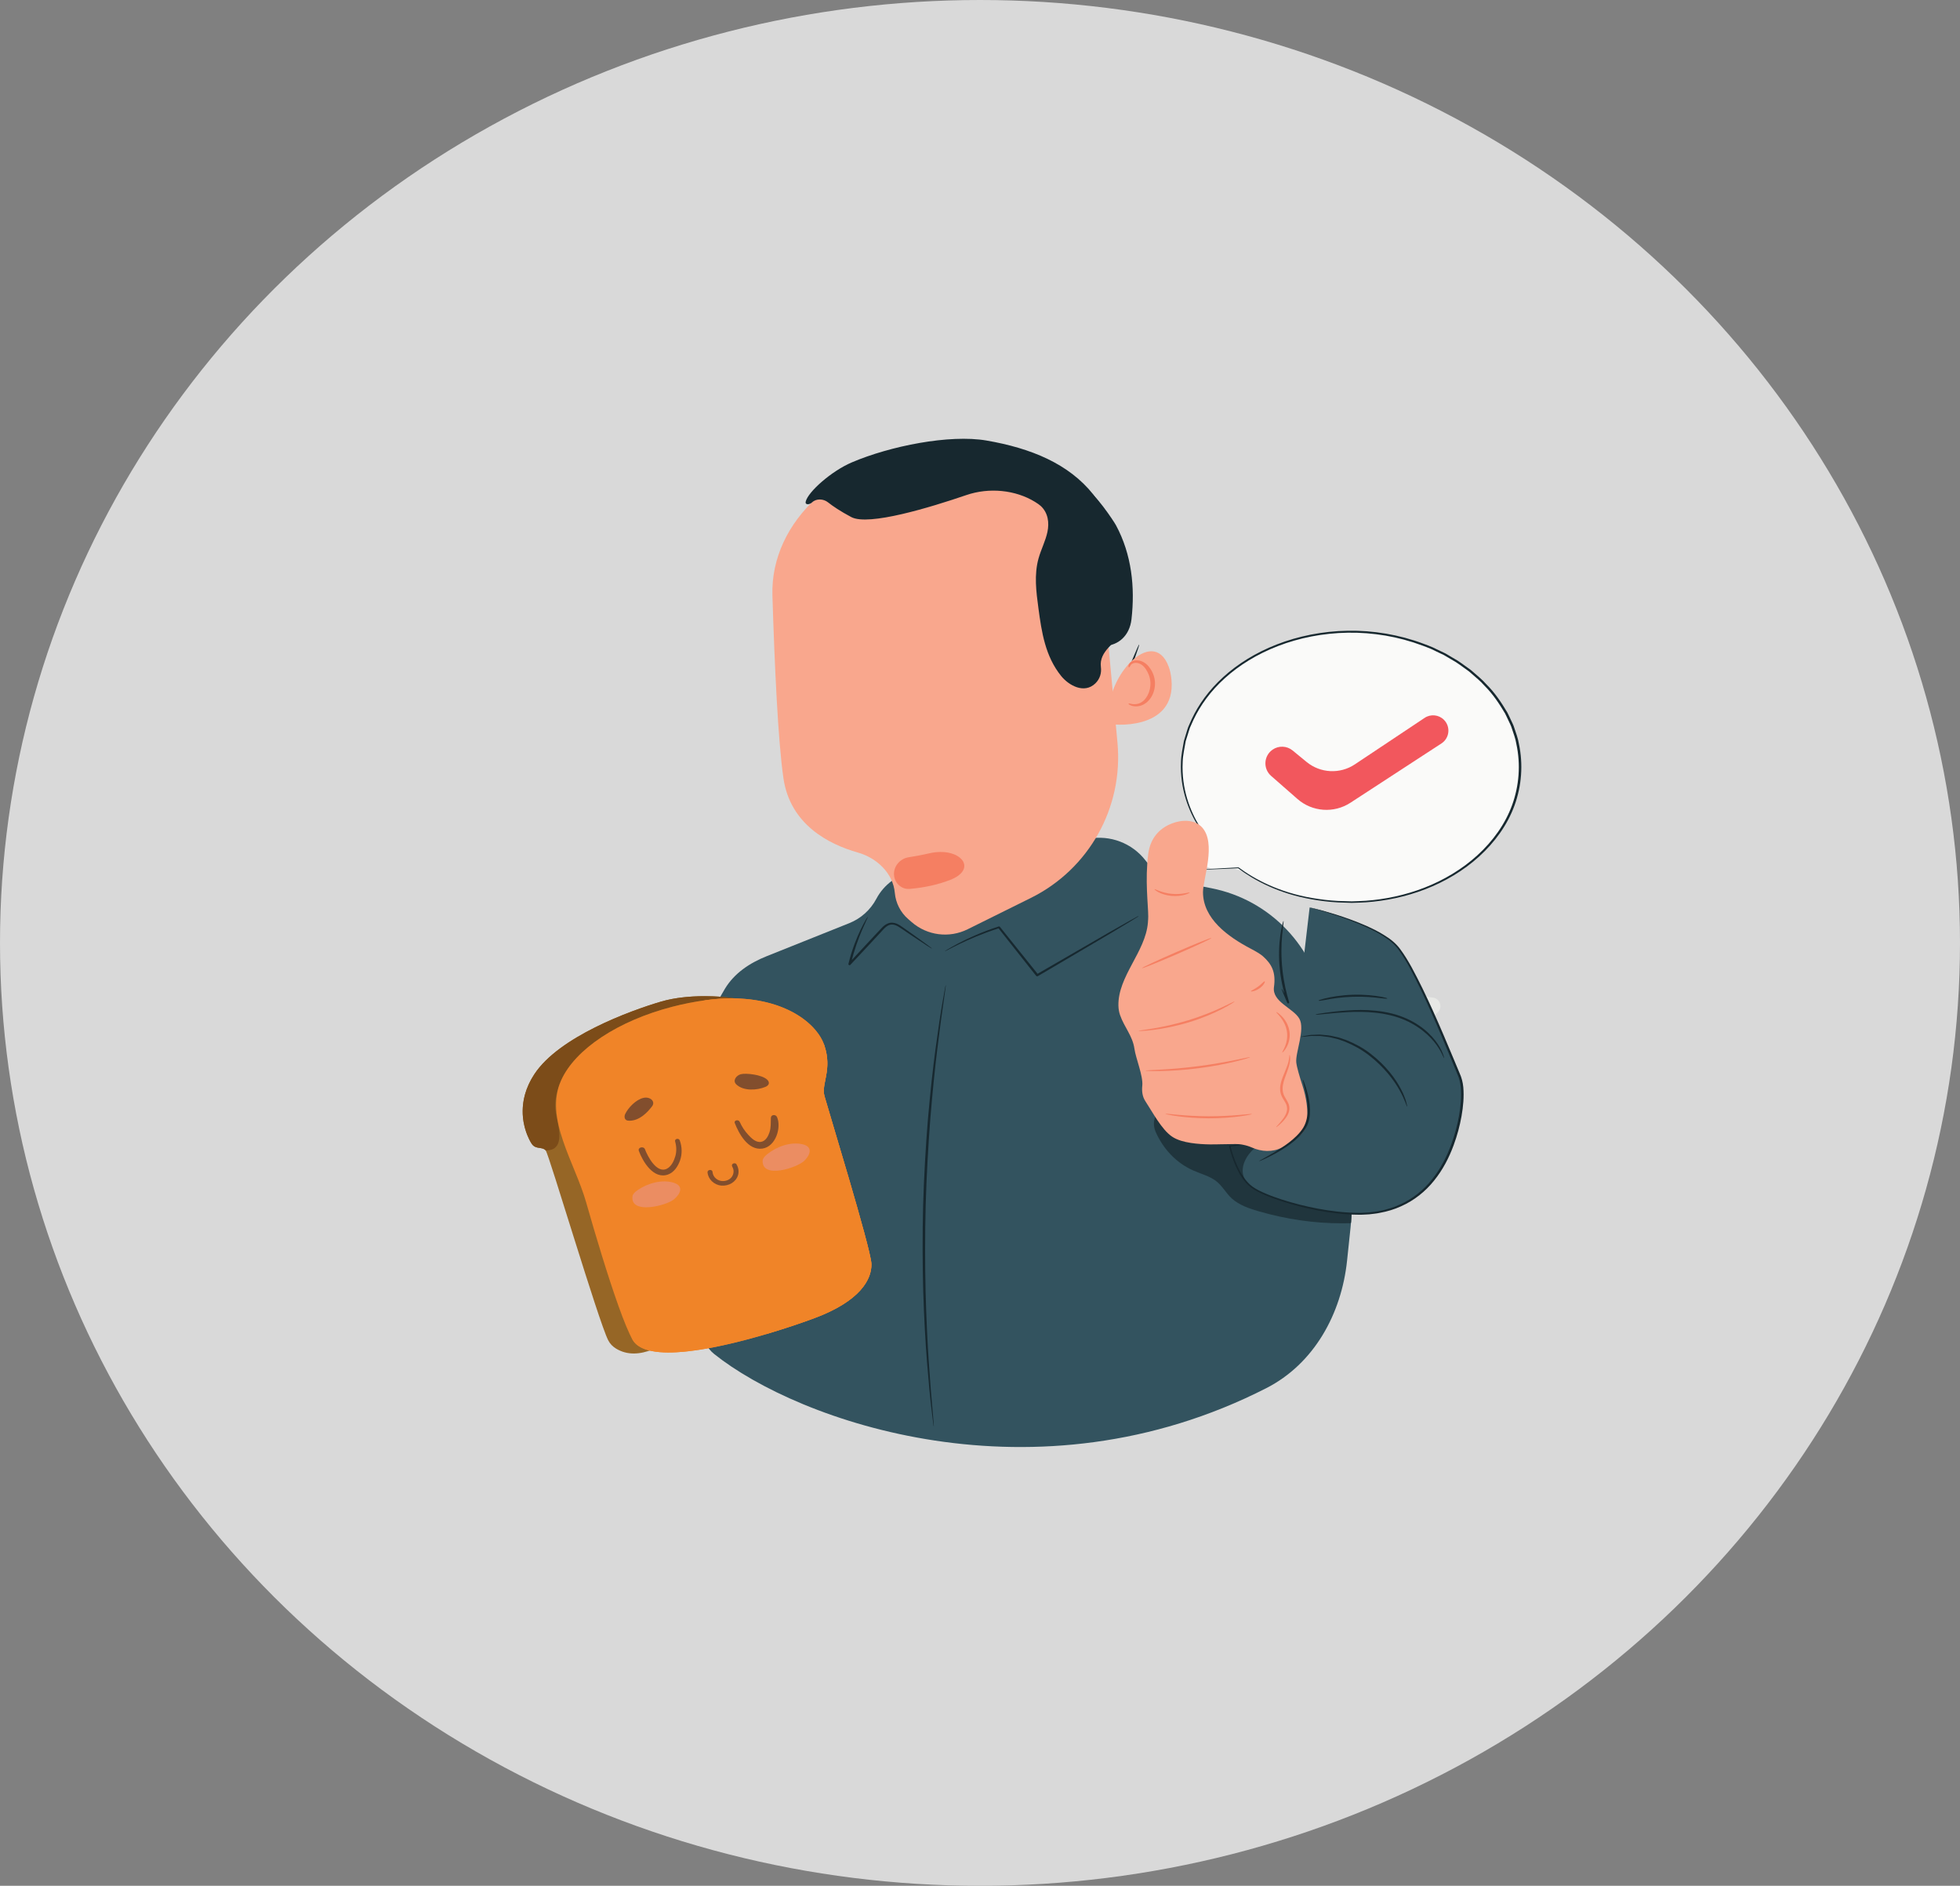 <svg width="210" height="202" viewBox="0 0 210 202" fill="none" xmlns="http://www.w3.org/2000/svg">
<rect x="0" y="0" width="210" height="202" fill="#808080" stroke="none"/>
<ellipse cx="105" cy="101" rx="105" ry="101" fill="#D9D9D9"/>
<path d="M150.198 106.237C150.688 105.442 151.844 105.442 152.335 106.237L152.382 106.314C152.554 106.592 152.843 106.777 153.168 106.815L153.509 106.854C154.333 106.95 154.627 107.998 153.972 108.508C153.691 108.727 153.56 109.087 153.635 109.435L153.643 109.475C153.811 110.261 153.026 110.912 152.285 110.6L151.765 110.381C151.446 110.247 151.086 110.247 150.767 110.381L150.248 110.6C149.507 110.911 148.722 110.261 148.891 109.475L148.899 109.435C148.974 109.087 148.843 108.727 148.562 108.508C147.907 107.998 148.201 106.95 149.025 106.854L149.365 106.815C149.689 106.777 149.979 106.592 150.15 106.314L150.198 106.237Z" fill="#E7E8E5"/>
<path d="M130.423 93.064C128.656 93.15 127.392 91.378 128.048 89.735C128.335 89.016 128.249 88.211 127.902 87.519C126.873 85.466 126.418 83.195 126.683 80.841C127.584 72.873 136.403 66.998 146.38 67.719C156.356 68.441 163.714 75.487 162.814 83.455C161.911 91.423 153.094 97.298 143.117 96.576C139.394 96.308 136.258 95.315 133.606 93.6C132.992 93.203 132.279 92.975 131.549 93.01L130.423 93.064Z" fill="#FAFAF9"/>
<path d="M126.646 93.247C126.646 93.247 126.786 93.236 127.047 93.219C127.318 93.204 127.705 93.181 128.209 93.153C129.23 93.097 130.727 93.015 132.674 92.908L132.677 92.908C132.692 92.907 132.707 92.912 132.719 92.921C134.434 94.188 137.051 95.592 140.589 96.19C141.466 96.34 142.394 96.458 143.358 96.506C143.841 96.521 144.332 96.536 144.832 96.55C145.331 96.547 145.837 96.506 146.351 96.485C148.401 96.333 150.551 95.891 152.615 95.085C154.677 94.283 156.648 93.115 158.295 91.611C159.94 90.11 161.276 88.273 162.02 86.215C162.758 84.161 162.947 81.908 162.466 79.687C162.384 79.124 162.162 78.583 161.985 78.031C161.909 77.753 161.761 77.49 161.64 77.22C161.512 76.954 161.393 76.683 161.255 76.416C160.637 75.379 159.956 74.341 159.031 73.427C158.612 72.945 158.094 72.532 157.606 72.102C157.372 71.88 157.08 71.704 156.819 71.505C156.546 71.316 156.291 71.112 156.007 70.936L155.141 70.424L154.71 70.171L154.251 69.953L153.339 69.515C153.03 69.375 152.701 69.269 152.387 69.145C149.842 68.188 147.079 67.726 144.408 67.772C141.738 67.813 139.17 68.335 136.925 69.203C134.676 70.069 132.748 71.275 131.231 72.647C129.709 74.02 128.603 75.558 127.876 77.095C127.789 77.289 127.703 77.482 127.617 77.672C127.526 77.863 127.446 78.054 127.395 78.25C127.273 78.636 127.156 79.017 127.039 79.392C126.911 80.159 126.735 80.894 126.716 81.614C126.57 84.498 127.522 86.892 128.558 88.569L128.559 88.571C128.565 88.581 128.566 88.594 128.562 88.605C127.945 90.105 127.473 91.259 127.15 92.047C126.99 92.433 126.866 92.731 126.78 92.938C126.696 93.14 126.646 93.247 126.646 93.247C126.646 93.247 126.679 93.15 126.753 92.953C126.833 92.747 126.944 92.451 127.092 92.067C127.402 91.27 127.854 90.106 128.441 88.593C128.443 88.589 128.449 88.59 128.449 88.594C128.45 88.598 128.444 88.6 128.442 88.597C127.382 86.917 126.406 84.514 126.533 81.609C126.548 80.88 126.72 80.137 126.848 79.363C126.963 78.983 127.08 78.598 127.199 78.205C127.251 78.008 127.331 77.814 127.421 77.621C127.508 77.429 127.594 77.233 127.68 77.038C128.408 75.479 129.522 73.92 131.058 72.526C132.587 71.132 134.538 69.905 136.816 69.023C139.09 68.139 141.695 67.606 144.404 67.562C147.114 67.512 149.916 67.979 152.502 68.948C152.823 69.075 153.156 69.183 153.468 69.324L154.395 69.767L154.86 69.989L155.298 70.247L156.178 70.765C156.465 70.944 156.726 71.151 157.002 71.344C157.269 71.544 157.563 71.722 157.802 71.949C158.297 72.384 158.823 72.804 159.249 73.294C160.186 74.221 160.879 75.275 161.506 76.329C161.646 76.599 161.765 76.875 161.897 77.146C162.02 77.419 162.168 77.686 162.246 77.968C162.425 78.529 162.649 79.078 162.734 79.649C163.221 81.905 163.025 84.19 162.271 86.274C161.512 88.362 160.153 90.223 158.482 91.743C156.809 93.265 154.808 94.442 152.716 95.251C150.623 96.062 148.444 96.503 146.369 96.651C145.849 96.671 145.337 96.712 144.832 96.712C144.328 96.695 143.831 96.679 143.343 96.662C142.369 96.61 141.436 96.488 140.55 96.332C136.991 95.714 134.365 94.288 132.654 93.004C132.651 93.001 132.654 92.996 132.658 92.997C132.663 92.998 132.662 93.005 132.657 93.005C130.702 93.085 129.197 93.149 128.17 93.191C127.672 93.211 127.292 93.226 127.024 93.236C126.77 93.245 126.646 93.247 126.646 93.247Z" fill="#17282F"/>
<path d="M136.188 83.108C135.314 82.343 135.393 80.962 136.347 80.3C137.002 79.847 137.878 79.882 138.494 80.388L139.992 81.617C141.471 82.831 143.57 82.936 145.163 81.875L152.638 76.896C153.287 76.464 154.151 76.549 154.703 77.099C155.442 77.835 155.315 79.065 154.441 79.634L144.69 85.986C142.921 87.138 140.601 86.973 139.012 85.582L136.188 83.108Z" fill="#F2575D"/>
<path d="M97.502 79.718C97.484 79.721 97.414 79.555 97.303 79.252C97.19 78.951 97.04 78.511 96.867 77.963C96.519 76.87 96.088 75.35 95.699 73.657C95.311 71.963 95.037 70.421 94.877 69.299C94.797 68.739 94.741 68.285 94.712 67.971C94.682 67.655 94.673 67.481 94.694 67.479C94.712 67.478 94.756 67.65 94.817 67.961C94.885 68.318 94.969 68.758 95.068 69.28C95.278 70.393 95.582 71.929 95.969 73.617C96.357 75.306 96.756 76.829 97.056 77.929C97.194 78.443 97.311 78.879 97.406 79.233C97.486 79.542 97.521 79.713 97.502 79.718Z" fill="#17282F"/>
<path d="M109.739 78.744C109.665 78.746 109.469 74.023 109.305 68.199C109.14 62.374 109.068 57.65 109.142 57.65C109.218 57.646 109.414 62.369 109.578 68.194C109.743 74.019 109.815 78.743 109.739 78.744Z" fill="#17282F"/>
<path d="M122.051 69.043C122.123 69.061 121.273 71.422 120.153 74.316C119.033 77.21 118.066 79.542 117.994 79.524C117.923 79.507 118.772 77.146 119.892 74.251C121.012 71.357 121.979 69.025 122.051 69.043Z" fill="#17282F"/>
<path d="M97.471 79.638C97.462 79.639 97.452 79.634 97.448 79.625C97.413 79.548 97.364 79.422 97.303 79.252C97.19 78.951 97.04 78.511 96.867 77.963C96.519 76.87 96.088 75.35 95.699 73.657C95.311 71.963 95.037 70.421 94.877 69.299C94.797 68.739 94.741 68.285 94.712 67.971C94.682 67.655 94.673 67.481 94.694 67.479C94.712 67.479 94.756 67.65 94.817 67.961C94.885 68.318 94.969 68.758 95.068 69.28C95.278 70.393 95.582 71.929 95.969 73.617C96.357 75.306 96.756 76.829 97.056 77.929C97.194 78.443 97.311 78.879 97.406 79.233C97.438 79.361 97.465 79.466 97.482 79.545L97.491 79.611C97.493 79.624 97.484 79.635 97.471 79.638Z" fill="#111D23"/>
<path d="M109.759 78.552C109.759 78.559 109.753 78.563 109.746 78.563C109.739 78.563 109.734 78.558 109.734 78.551L109.113 58.45C109.115 57.934 109.124 57.65 109.142 57.65C109.218 57.65 109.413 62.369 109.578 68.194C109.723 73.33 109.797 77.611 109.759 78.552Z" fill="#0F191D"/>
<path d="M82.138 102.427C80.314 103.156 78.676 104.243 77.662 105.926C76.424 107.979 74.978 110.999 74.776 113.669C74.459 117.854 75.172 140.652 75.225 142.328C75.227 142.4 75.231 142.461 75.237 142.532C75.321 143.505 75.746 144.417 76.508 145.027C85.529 152.244 110.898 161.342 135.685 148.688C140.791 146.081 143.729 140.739 144.328 135.036L144.702 131.487C144.876 129.828 144.842 128.154 144.601 126.503L141.871 107.828C140.941 101.463 136.095 96.377 129.783 95.14L126.495 94.496C125.003 94.204 123.668 93.379 122.739 92.175C121.301 90.311 118.939 89.41 116.625 89.844L97.859 93.357C96.162 93.675 94.703 94.75 93.895 96.276C93.267 97.463 92.238 98.388 90.991 98.886L82.138 102.427Z" fill="#33535F"/>
<path d="M115.453 66.509C116.074 70.17 120.816 70.013 121.232 66.323C121.617 62.918 121.261 59.398 119.567 56.259C119.31 55.783 117.178 52.607 116.537 52.684C116.078 52.74 117.46 55.728 117.246 56.056C115.221 59.2 114.853 62.895 115.435 66.399C115.441 66.436 115.447 66.472 115.453 66.509Z" fill="#17282F"/>
<path d="M118.227 63.311C118.023 54.736 111.615 47.684 100.905 48.085L99.916 48.167C89.982 49.006 82.516 55.801 82.76 63.788C82.988 71.218 83.361 79.427 83.942 83.374C84.673 88.333 88.788 90.434 91.912 91.32C93.948 91.897 95.687 93.536 95.874 95.643C95.97 96.727 96.483 97.732 97.305 98.446L97.682 98.773C99.34 100.214 101.701 100.517 103.669 99.542L110.455 96.18C116.684 93.094 120.37 86.492 119.73 79.57L118.227 63.311Z" fill="#F9A78D"/>
<path d="M95.799 93.837C95.664 92.864 96.396 91.97 97.367 91.824C97.978 91.732 98.722 91.598 99.562 91.404C102.855 90.642 104.907 93.076 101.748 94.276C100.536 94.736 99.119 95.074 97.464 95.215C96.632 95.285 95.914 94.664 95.799 93.837Z" fill="#F57F62"/>
<path d="M118.849 77.506C118.047 72.717 123.526 66.848 125.213 71.402C125.361 71.803 125.465 72.266 125.514 72.799C126.028 78.412 118.876 77.667 118.849 77.506Z" fill="#F9A78D"/>
<path d="M121.038 75.506C120.826 75.385 120.906 75.309 121.139 75.378C121.349 75.441 121.701 75.472 122.056 75.341C122.778 75.079 123.315 74.101 123.257 73.088C123.228 72.576 123.049 72.096 122.786 71.707C122.535 71.309 122.176 71.042 121.797 71.009C121.421 70.963 121.172 71.157 121.1 71.32C121.016 71.497 120.912 71.558 120.91 71.362C120.91 71.338 120.911 71.312 120.915 71.284C120.934 71.171 121.004 71.034 121.16 70.916C121.318 70.797 121.561 70.727 121.822 70.733C122.367 70.732 122.891 71.102 123.179 71.529C123.5 71.957 123.713 72.494 123.746 73.07C123.806 74.203 123.179 75.304 122.186 75.599C121.701 75.73 121.277 75.635 121.053 75.515C121.048 75.512 121.043 75.509 121.038 75.506Z" fill="#F57F62"/>
<path d="M87.013 53.809C86.734 54.078 86.232 54.106 86.325 53.729C86.582 52.677 89.074 50.464 91.265 49.529C95.362 47.779 101.733 46.505 105.695 47.187C110.466 48.009 114.51 49.673 117.137 52.964C119.765 56.254 120.969 60.182 121.146 64.084C121.199 65.274 121.146 66.521 120.433 67.567C119.551 68.859 117.733 69.739 117.953 71.447C118.034 72.072 117.861 72.715 117.361 73.2C116.165 74.359 114.51 73.412 113.704 72.42C111.983 70.299 111.601 67.681 111.262 65.167C111.021 63.382 110.783 61.557 111.276 59.802C111.543 58.849 112.025 57.936 112.226 56.972C112.43 56.007 112.306 54.93 111.504 54.194C111.373 54.074 111.161 53.924 110.896 53.761C108.795 52.469 105.976 52.196 103.54 53.029C99.675 54.351 93.058 56.37 91.208 55.387C90.016 54.754 89.22 54.209 88.704 53.8C88.221 53.418 87.457 53.383 87.013 53.809Z" fill="#17282F"/>
<path d="M78.486 113.26C78.774 110.146 72.922 105.911 71.044 108.412C68.925 111.238 66.828 123.641 66.71 124.347C66.706 124.369 66.703 124.389 66.699 124.412L65.775 130.128C65.482 131.94 65.803 133.602 66.955 135.032C70.262 139.132 76.276 137.129 76.762 131.884L78.486 113.26Z" fill="#33535F"/>
<mask id="mask0_67_2" style="mask-type:alpha" maskUnits="userSpaceOnUse" x="144" y="125" width="2" height="7">
<path d="M144.416 126.174C144.416 125.883 144.651 125.647 144.942 125.647C145.232 125.647 145.468 125.883 145.468 126.174V130.593C145.468 130.884 145.232 131.12 144.942 131.12C144.651 131.12 144.416 130.884 144.416 130.593V126.174Z" fill="black"/>
</mask>
<g mask="url(#mask0_67_2)">
<mask id="mask1_67_2" style="mask-type:alpha" maskUnits="userSpaceOnUse" x="144" y="125" width="1" height="7">
<path d="M144.751 131.024L144.757 130.952C144.755 130.976 144.753 131.001 144.751 131.024ZM144.956 125.995C144.933 126.23 144.569 126.287 144.535 126.054C144.513 125.902 144.665 125.782 144.805 125.843L144.833 125.855C144.911 125.889 144.964 125.91 144.956 125.995Z" fill="black"/>
</mask>
<g mask="url(#mask1_67_2)">
<path d="M144.483 130.783C144.483 130.916 144.591 131.024 144.724 131.024C144.857 131.024 144.964 130.916 144.964 130.783V125.944C144.964 125.811 144.857 125.703 144.724 125.703C144.591 125.703 144.483 125.811 144.483 125.944V130.783Z" fill="#A7A9A8"/>
</g>
</g>
<path d="M143.811 131.037C140.752 131.037 137.872 130.602 134.95 129.775C133.863 129.467 132.763 129.082 131.998 128.392C131.34 127.798 130.974 127.014 130.249 126.475C129.572 125.971 128.662 125.736 127.854 125.379C125.925 124.526 124.604 122.971 123.851 121.313C122.881 119.184 125.362 117.339 127.506 118.277L142.408 124.796C143.699 125.36 144.607 126.551 144.811 127.945C144.844 128.174 144.858 128.407 144.852 128.639C144.828 129.58 144.8 130.497 144.756 130.952C144.753 130.993 144.719 131.025 144.678 131.026C144.387 131.033 144.097 131.037 143.811 131.037Z" fill="#20353D"/>
<path d="M140.318 97.204C140.318 97.204 147.571 98.919 149.697 101.392C151.82 103.862 155.587 113.442 156.36 115.218C157.133 116.993 156.456 121.114 155.007 124.074C153.56 127.035 151.045 129.584 146.702 129.97C142.358 130.356 135.495 128.349 133.952 127.035C131.955 125.336 133.987 122.482 136.534 121.865C136.843 121.79 137.15 121.713 137.457 121.632" fill="#33535F"/>
<path d="M137.363 121.65C137.424 121.635 137.427 121.646 137.368 121.665C137.296 121.685 137.206 121.711 137.095 121.744C136.85 121.81 136.488 121.907 136.009 122.022C135.062 122.248 133.657 122.556 131.827 122.825C131.81 122.828 131.798 122.807 131.81 122.794C131.82 122.782 131.839 122.786 131.843 122.801C132.005 123.448 132.237 124.155 132.576 124.894C132.749 125.269 132.946 125.656 133.203 126.032C133.46 126.407 133.76 126.787 134.175 127.091C134.591 127.392 135.105 127.639 135.641 127.864C136.178 128.096 136.753 128.296 137.35 128.492C138.542 128.877 139.833 129.207 141.202 129.467C142.571 129.72 144.027 129.908 145.532 129.913C145.908 129.926 146.284 129.885 146.664 129.87C147.038 129.821 147.423 129.793 147.795 129.709C148.547 129.572 149.288 129.347 149.974 129.031C151.362 128.415 152.54 127.46 153.432 126.333C154.337 125.21 154.998 123.934 155.486 122.602C155.864 121.58 156.144 120.544 156.324 119.514C156.507 118.487 156.598 117.461 156.512 116.463C156.464 115.959 156.347 115.489 156.135 115.022C155.94 114.55 155.747 114.083 155.554 113.621C155.169 112.699 154.791 111.796 154.423 110.913C153.677 109.154 152.939 107.49 152.201 105.947C151.448 104.413 150.747 102.97 149.869 101.766C149.44 101.159 148.852 100.684 148.231 100.299C147.62 99.903 146.987 99.589 146.385 99.311C145.176 98.76 144.076 98.371 143.172 98.066C142.265 97.767 141.547 97.557 141.06 97.418C140.828 97.353 140.643 97.302 140.505 97.262C140.38 97.228 140.316 97.208 140.318 97.205C140.32 97.201 140.386 97.213 140.513 97.241C140.653 97.275 140.84 97.32 141.079 97.377C141.572 97.501 142.296 97.698 143.211 97.987C144.125 98.28 145.236 98.66 146.461 99.204C147.071 99.479 147.715 99.791 148.34 100.191C148.971 100.574 149.59 101.067 150.034 101.684C150.938 102.907 151.648 104.344 152.412 105.882C153.163 107.426 153.909 109.09 154.661 110.849C155.033 111.73 155.414 112.633 155.802 113.555C155.996 114.016 156.191 114.483 156.386 114.953C156.602 115.42 156.734 115.938 156.781 116.446C156.869 117.467 156.779 118.506 156.594 119.546C156.413 120.586 156.131 121.629 155.749 122.665C155.255 124.011 154.583 125.306 153.66 126.45C152.749 127.598 151.539 128.583 150.104 129.217C149.394 129.541 148.63 129.771 147.855 129.911C147.472 129.997 147.078 130.025 146.691 130.074C146.303 130.089 145.914 130.13 145.532 130.115C143.996 130.107 142.528 129.913 141.147 129.653C139.767 129.387 138.468 129.048 137.265 128.653C136.667 128.454 136.085 128.25 135.545 128.012C135 127.779 134.48 127.529 134.04 127.206C133.602 126.881 133.3 126.486 133.041 126.101C132.782 125.715 132.584 125.322 132.414 124.94C132.074 124.178 131.848 123.452 131.692 122.785C131.685 122.755 131.706 122.725 131.736 122.721L131.752 122.719C133.604 122.466 135.027 122.173 135.989 121.963C136.457 121.856 136.821 121.774 137.082 121.714C137.195 121.688 137.288 121.667 137.362 121.65C137.362 121.65 137.363 121.65 137.363 121.65Z" fill="#17282F"/>
<path d="M150.763 118.531C150.71 118.541 150.546 117.817 149.935 116.748C149.341 115.681 148.272 114.27 146.664 113.032C145.862 112.409 144.972 111.936 144.119 111.584C143.901 111.505 143.687 111.429 143.478 111.355C143.272 111.278 143.052 111.245 142.851 111.191C142.446 111.072 142.047 111.044 141.687 110.998C141.599 110.988 141.51 110.977 141.424 110.967C141.338 110.967 141.253 110.967 141.173 110.967C141.011 110.967 140.857 110.967 140.709 110.967C140.417 110.952 140.172 110.995 139.969 111.018C139.564 111.066 139.335 111.085 139.329 111.071C139.325 111.056 139.545 111.008 139.95 110.934C140.154 110.898 140.402 110.842 140.7 110.845C140.85 110.839 141.009 110.834 141.175 110.827C141.26 110.826 141.346 110.822 141.436 110.819C141.525 110.827 141.615 110.836 141.708 110.845C142.078 110.882 142.491 110.903 142.91 111.016C143.12 111.067 143.35 111.099 143.564 111.174C143.782 111.248 144.002 111.324 144.23 111.401C145.114 111.755 146.033 112.236 146.851 112.873C148.496 114.139 149.557 115.589 150.114 116.686C150.258 116.96 150.381 117.21 150.459 117.439C150.546 117.664 150.628 117.857 150.661 118.023C150.745 118.348 150.782 118.527 150.763 118.531Z" fill="#17282F"/>
<path d="M154.723 113.327C154.661 113.345 154.466 112.58 153.629 111.559C152.809 110.556 151.242 109.295 149.006 108.761C146.779 108.22 144.619 108.387 143.108 108.502C142.39 108.572 141.786 108.629 141.305 108.675C140.865 108.718 140.852 108.661 141.288 108.591C141.71 108.524 142.322 108.433 143.085 108.348C144.596 108.193 146.788 107.994 149.088 108.552C150.227 108.83 151.228 109.297 152.011 109.829C152.805 110.359 153.38 110.951 153.792 111.477C154.201 112.005 154.435 112.475 154.565 112.804C154.698 113.134 154.735 113.324 154.723 113.327Z" fill="#17282F"/>
<path d="M148.03 106.776C148.86 106.932 148.836 107.04 147.998 106.929C147.222 106.827 146.146 106.726 144.942 106.769C143.733 106.802 142.668 106.971 141.904 107.122C141.084 107.284 141.052 107.177 141.862 106.97C142.623 106.776 143.71 106.59 144.932 106.551C146.151 106.513 147.255 106.63 148.03 106.776Z" fill="#17282F"/>
<path d="M137.516 98.652C137.559 98.658 137.456 99.244 137.37 100.196C137.286 101.144 137.247 102.463 137.409 103.91C137.553 105.249 137.85 106.455 138.12 107.351C138.137 107.408 138.103 107.467 138.046 107.482C137.996 107.495 137.945 107.47 137.924 107.423C137.727 106.974 137.571 106.608 137.465 106.347C137.354 106.072 137.302 105.918 137.321 105.911C137.339 105.906 137.426 106.051 137.569 106.316C137.701 106.563 137.881 106.914 138.097 107.346C138.123 107.398 138.094 107.461 138.039 107.475C137.993 107.487 137.946 107.462 137.93 107.418C137.613 106.52 137.281 105.295 137.136 103.93C136.971 102.468 137.043 101.134 137.177 100.181C137.245 99.704 137.321 99.321 137.386 99.056C137.452 98.793 137.497 98.65 137.516 98.652Z" fill="#17282F"/>
<path d="M128.784 88.616C128.002 87.769 126.648 87.784 125.572 88.199C124.505 88.61 123.281 89.509 123.025 91.471C122.663 94.248 123.025 96.946 123.025 98.162C123.025 98.333 123.012 98.566 122.989 98.839C122.729 101.964 119.768 104.581 119.83 107.716C119.838 108.101 119.904 108.438 120.007 108.734C120.467 110.047 121.352 110.96 121.546 112.338C121.693 113.382 122.498 115.261 122.387 116.309C122.329 116.859 122.387 117.457 122.723 117.964C123.47 119.093 124.455 120.992 125.578 121.749C125.824 121.915 126.139 122.066 126.538 122.191C127.847 122.6 129.676 122.594 130.263 122.58C130.39 122.577 130.516 122.573 130.643 122.571L132.294 122.546C132.931 122.536 133.562 122.665 134.145 122.922C135.168 123.374 136.336 123.438 137.332 122.928C138.546 122.307 140.02 121.317 140.084 120.149C140.154 118.829 139.951 117.512 139.543 116.255C139.242 115.328 138.94 114.305 138.887 113.804C138.778 112.761 139.866 110.242 139.214 109.112C138.562 107.983 136.281 107.319 136.496 105.738C136.714 104.158 136.281 103.29 135.302 102.42C135.053 102.2 134.589 101.923 134.035 101.633C131.522 100.318 128.892 98.393 128.892 95.555C128.892 94.131 130.352 90.313 128.784 88.616Z" fill="#F9A78D"/>
<path d="M129.798 100.472C129.817 100.5 129.418 100.704 128.756 101.013C128.094 101.324 127.171 101.738 126.143 102.185C125.115 102.631 124.178 103.024 123.491 103.3C122.807 103.575 122.373 103.731 122.354 103.705C122.338 103.678 122.737 103.473 123.399 103.164C124.061 102.854 124.982 102.438 126.01 101.993C127.038 101.547 127.975 101.154 128.662 100.878C129.346 100.603 129.78 100.447 129.798 100.472Z" fill="#F57F62"/>
<path d="M132.27 107.276C132.282 107.289 132.165 107.373 131.943 107.511C131.721 107.654 131.386 107.843 130.962 108.064C130.113 108.504 128.878 109.044 127.433 109.488C125.987 109.928 124.616 110.186 123.617 110.311C123.118 110.375 122.71 110.413 122.429 110.425C122.145 110.44 121.989 110.441 121.987 110.426C121.983 110.39 122.599 110.323 123.582 110.16C124.565 109.997 125.907 109.718 127.336 109.282C128.763 108.845 129.994 108.333 130.862 107.93C131.729 107.528 132.245 107.248 132.27 107.276Z" fill="#F57F62"/>
<path d="M135.502 105.114C135.571 105.132 135.43 105.518 134.983 105.84C134.539 106.166 134.046 106.242 134.03 106.186C134.003 106.127 134.406 105.97 134.798 105.679C135.197 105.393 135.432 105.086 135.502 105.114Z" fill="#F57F62"/>
<path d="M133.951 113.236C133.964 113.263 133.37 113.455 132.377 113.698C131.386 113.94 129.994 114.22 128.432 114.422C126.867 114.623 125.434 114.706 124.398 114.724C123.362 114.744 122.723 114.71 122.723 114.682C122.723 114.649 123.36 114.627 124.39 114.57C125.418 114.512 126.834 114.404 128.386 114.205C129.938 114.004 131.326 113.751 132.325 113.549C133.324 113.347 133.939 113.205 133.951 113.236Z" fill="#F57F62"/>
<path d="M137.391 112.737C137.354 112.719 137.518 112.488 137.68 112.092C137.843 111.697 137.978 111.122 137.886 110.497C137.791 109.869 137.489 109.336 137.216 108.984C136.942 108.629 136.714 108.437 136.745 108.412C136.766 108.392 137.047 108.549 137.376 108.897C137.703 109.241 138.057 109.8 138.157 110.471C138.258 111.14 138.079 111.75 137.861 112.146C137.643 112.548 137.417 112.751 137.391 112.737Z" fill="#F57F62"/>
<path d="M134.147 119.33C134.155 119.356 133.647 119.471 132.808 119.583C131.972 119.695 130.8 119.792 129.5 119.789C128.201 119.785 127.031 119.683 126.195 119.568C125.356 119.452 124.85 119.336 124.858 119.309C124.867 119.276 125.383 119.338 126.221 119.414C127.058 119.489 128.218 119.567 129.503 119.57C130.785 119.572 131.945 119.501 132.784 119.429C133.62 119.358 134.138 119.297 134.147 119.33Z" fill="#F57F62"/>
<path d="M127.465 95.606C127.479 95.629 127.294 95.741 126.943 95.841C126.593 95.944 126.071 96.014 125.502 95.962C124.93 95.906 124.443 95.74 124.133 95.575C123.82 95.411 123.674 95.266 123.695 95.246C123.742 95.192 124.46 95.649 125.533 95.743C126.604 95.855 127.434 95.544 127.465 95.606Z" fill="#F57F62"/>
<path d="M138.172 112.991C138.188 112.99 138.219 113.103 138.234 113.315C138.242 113.527 138.207 113.835 138.102 114.203C138.001 114.571 137.827 114.997 137.662 115.468C137.504 115.934 137.35 116.464 137.465 117C137.555 117.533 138.053 117.965 138.133 118.506C138.221 119.037 137.958 119.488 137.718 119.808C137.469 120.132 137.216 120.363 137.039 120.515C136.86 120.67 136.751 120.746 136.737 120.736C136.694 120.711 137.099 120.367 137.551 119.731C137.761 119.414 137.975 118.993 137.882 118.534C137.818 118.077 137.315 117.646 137.195 117.038C137.068 116.441 137.247 115.884 137.42 115.412C137.603 114.936 137.792 114.52 137.915 114.165C138.178 113.457 138.127 112.993 138.172 112.991Z" fill="#F57F62"/>
<path d="M139.588 115.635C139.605 115.632 139.671 115.772 139.765 116.03C139.86 116.29 139.985 116.666 140.104 117.14C140.22 117.613 140.337 118.185 140.355 118.83C140.372 119.468 140.292 120.203 139.88 120.892C139.455 121.569 138.846 122.102 138.262 122.54C137.67 122.974 137.089 123.317 136.591 123.589C136.092 123.86 135.672 124.062 135.378 124.194C135.084 124.325 134.916 124.389 134.907 124.378C134.883 124.347 135.514 124.031 136.478 123.464C136.957 123.178 137.518 122.826 138.09 122.393C138.651 121.957 139.235 121.436 139.634 120.797C140.018 120.154 140.104 119.455 140.102 118.832C140.098 118.205 140.004 117.64 139.913 117.168C139.72 116.222 139.543 115.643 139.588 115.635Z" fill="#17282F"/>
<path d="M99.877 101.624C99.865 101.636 99.649 101.506 99.268 101.259C98.851 100.985 98.314 100.629 97.673 100.204C97.334 99.977 96.97 99.73 96.581 99.467C96.386 99.335 96.187 99.201 95.96 99.11C95.734 99.021 95.481 98.998 95.255 99.09C94.801 99.281 94.497 99.748 94.11 100.135C93.734 100.539 93.348 100.957 92.951 101.384C92.314 102.065 91.703 102.719 91.138 103.323L91.11 103.352C91.025 103.442 90.876 103.361 90.905 103.241C91.275 101.718 91.791 100.447 92.215 99.569C92.427 99.13 92.614 98.786 92.749 98.553C92.887 98.321 92.969 98.199 92.984 98.204C92.998 98.209 92.941 98.341 92.83 98.581C92.719 98.821 92.558 99.169 92.367 99.613C91.997 100.48 91.531 101.71 91.184 103.178C91.171 103.232 91.114 103.264 91.062 103.245C90.999 103.223 90.979 103.143 91.024 103.094C91.559 102.518 92.134 101.898 92.731 101.253C93.13 100.825 93.518 100.409 93.894 100.006C94.084 99.804 94.269 99.607 94.452 99.413C94.639 99.22 94.848 99.023 95.146 98.909C95.445 98.786 95.811 98.827 96.067 98.938C96.331 99.046 96.536 99.194 96.729 99.329C97.11 99.599 97.469 99.853 97.8 100.087C98.419 100.534 98.935 100.906 99.338 101.195C99.696 101.46 99.889 101.613 99.877 101.624Z" fill="#17282F"/>
<path d="M121.871 98.171C122.02 98.093 122.036 98.119 121.894 98.211C121.727 98.314 121.522 98.443 121.271 98.599C120.693 98.948 119.91 99.419 118.954 99.995C116.948 101.174 114.23 102.775 111.21 104.553L111.201 104.558C111.139 104.595 111.059 104.58 111.015 104.523C110.953 104.448 110.887 104.365 110.821 104.283C109.414 102.505 108.095 100.84 106.978 99.429C106.964 99.412 106.98 99.388 107.001 99.393C107.023 99.399 107.024 99.43 107.002 99.437C105.18 100.021 103.746 100.658 102.765 101.133C102.267 101.374 101.885 101.573 101.622 101.71C101.361 101.845 101.219 101.915 101.211 101.907C101.204 101.901 101.332 101.815 101.581 101.662C101.832 101.513 102.204 101.297 102.693 101.042C103.671 100.529 105.125 99.853 106.992 99.24L107 99.237C107.048 99.221 107.101 99.237 107.133 99.276C108.27 100.694 109.615 102.371 111.054 104.165C111.099 104.221 111.144 104.278 111.187 104.332C111.208 104.358 111.186 104.396 111.153 104.391C111.119 104.386 111.11 104.34 111.14 104.323C114.141 102.588 116.842 101.026 118.841 99.87C119.818 99.317 120.619 98.865 121.209 98.531C121.472 98.388 121.686 98.272 121.861 98.176C121.864 98.175 121.868 98.173 121.871 98.171Z" fill="#17282F"/>
<path d="M74.868 114.805C74.876 114.805 74.887 114.907 74.895 115.101C74.903 115.318 74.913 115.602 74.926 115.954C74.942 116.719 74.967 117.783 74.998 119.087C75.061 121.732 75.193 125.386 75.364 129.421C75.536 133.456 75.637 137.113 75.651 139.76C75.656 141.084 75.653 142.154 75.637 142.894C75.627 143.248 75.621 143.531 75.615 143.746C75.606 143.942 75.596 144.044 75.588 144.044C75.578 144.044 75.569 143.942 75.559 143.746C75.551 143.531 75.543 143.248 75.53 142.894C75.512 142.13 75.487 141.066 75.456 139.762C75.394 137.116 75.261 133.464 75.09 129.428C74.92 125.392 74.817 121.736 74.805 119.088C74.798 117.765 74.802 116.694 74.819 115.954C74.827 115.602 74.835 115.32 74.841 115.103C74.85 114.907 74.858 114.805 74.868 114.805Z" fill="#17282F"/>
<path d="M100.049 152.827C100.045 152.827 100.037 152.786 100.023 152.706C100.01 152.614 99.994 152.495 99.973 152.349C99.932 152.018 99.877 151.558 99.805 150.973C99.659 149.777 99.49 148.043 99.322 145.9C99.149 143.756 99.009 141.201 98.919 138.361C98.841 135.521 98.822 132.397 98.906 129.12C99.001 125.842 99.19 122.722 99.42 119.888C99.665 117.053 99.945 114.504 100.232 112.368C100.518 110.232 100.779 108.508 100.991 107.317C101.094 106.735 101.176 106.276 101.234 105.947C101.262 105.803 101.285 105.684 101.303 105.592C101.322 105.512 101.341 105.513 101.332 105.595C101.32 105.689 101.305 105.806 101.289 105.954C101.242 106.284 101.178 106.743 101.096 107.329C100.919 108.521 100.685 110.247 100.426 112.383C100.162 114.521 99.903 117.068 99.673 119.901C99.455 122.732 99.274 125.85 99.18 129.125C99.096 132.399 99.108 135.518 99.172 138.356C99.248 141.193 99.367 143.748 99.515 145.89C99.659 148.034 99.796 149.767 99.91 150.966C99.961 151.551 100 152.014 100.027 152.346C100.037 152.492 100.045 152.61 100.051 152.704C100.056 152.786 100.056 152.827 100.049 152.827Z" fill="#17282F"/>
<path d="M83.713 120.886C85.253 128.356 82.209 135.992 76.078 140.53L73.751 142.252C71.444 143.96 68.441 145.953 65.996 144.449C65.648 144.235 65.355 143.945 65.159 143.555C64.088 141.417 58.827 123.665 58.466 123.229C58.204 122.913 57.743 123.023 57.353 122.85C57.02 122.703 56.848 122.343 56.688 122.016C56.162 120.944 55.206 118.185 57.252 115.065C59.884 111.054 67.489 108.269 70.829 107.286C74.171 106.304 78.745 106.763 80.099 107.241C80.253 107.295 80.451 107.673 80.678 108.301C81.478 110.502 82.658 115.768 83.713 120.886Z" fill="#966626"/>
<path d="M58.495 123.228C58.477 123.228 58.46 123.22 58.447 123.206C58.096 122.822 57.418 123.127 57.008 122.571C56.97 122.519 56.937 122.465 56.904 122.411C56.706 122.087 56 120.806 56.001 119.037C56.002 117.878 56.305 116.51 57.253 115.065C59.885 111.053 67.49 108.268 70.83 107.286C72.279 106.86 73.959 106.705 75.508 106.705C76.755 106.705 77.918 106.805 78.806 106.945C78.664 106.942 78.521 106.94 78.377 106.94C77.509 106.94 76.587 107.002 75.613 107.135C74.387 107.303 73.193 107.539 72.045 107.837C66.243 109.336 61.625 112.368 60.116 115.738C59.432 117.263 59.399 118.548 59.623 119.556C60.024 121.361 60.345 123.228 58.495 123.228Z" fill="#7C4C19"/>
<path d="M87.202 141.215C85.936 141.683 84.188 142.281 82.251 142.857C76.563 144.55 69.252 146.055 67.786 143.522C67.37 142.803 66.838 141.494 66.255 139.864C65.135 136.729 63.828 132.405 62.804 128.799C61.589 124.52 58.295 119.797 60.115 115.738C61.625 112.368 66.243 109.336 72.044 107.837C73.192 107.539 74.386 107.303 75.612 107.135C81.978 106.266 86.096 108.462 87.712 110.785C87.979 111.17 88.178 111.559 88.308 111.938C89.215 114.601 87.969 116.056 88.334 117.403C88.7 118.75 93.299 133.714 93.363 135.36C93.427 137.007 92.185 139.373 87.202 141.215Z" fill="#F08428"/>
<path d="M75.808 125.582C75.862 126.289 76.497 126.929 77.281 126.995C78.1 127.063 78.857 126.604 79.075 125.878C79.195 125.479 79.119 125.061 78.9 124.704C78.829 124.589 78.633 124.579 78.526 124.65C78.397 124.735 78.396 124.875 78.467 124.991C78.721 125.407 78.598 126 78.171 126.294C77.731 126.596 77.129 126.589 76.715 126.246C76.493 126.062 76.362 125.803 76.341 125.533C76.317 125.219 75.784 125.268 75.808 125.582Z" fill="#824E2D"/>
<path d="M78.727 120.299C79.146 121.375 80.132 123.267 81.699 123.029C83.144 122.808 83.73 120.736 83.253 119.653C83.117 119.344 82.61 119.37 82.594 119.735C82.57 120.278 82.62 120.768 82.441 121.301C82.307 121.702 82.044 122.223 81.539 122.312C80.991 122.409 80.503 121.913 80.188 121.575C79.792 121.152 79.484 120.681 79.254 120.167C79.124 119.877 78.608 119.991 78.727 120.299Z" fill="#824E2D"/>
<path d="M72.335 122.277C72.484 122.793 72.503 123.327 72.356 123.846C72.222 124.317 71.947 124.932 71.457 125.185C70.347 125.757 69.362 123.801 69.107 123.113C68.967 122.734 68.308 122.895 68.448 123.279C68.838 124.35 69.994 126.383 71.584 125.805C72.242 125.565 72.647 124.901 72.856 124.317C73.106 123.614 73.084 122.85 72.831 122.152C72.727 121.867 72.248 121.982 72.335 122.277Z" fill="#824E2D"/>
<path d="M66.944 119.432C66.953 119.402 66.963 119.374 66.976 119.347C67.297 118.661 68.135 117.776 68.953 117.597C69.637 117.446 70.278 117.967 69.854 118.518C69.301 119.239 68.482 120.044 67.442 120.047C67.328 120.047 67.208 120.037 67.111 119.982C66.919 119.874 66.882 119.635 66.944 119.432Z" fill="#824E2D"/>
<path d="M82.196 115.647C81.627 115.107 79.905 114.921 79.369 115.066C78.873 115.202 78.465 115.759 78.894 116.162C79.663 116.886 81.106 116.804 82.038 116.41C82.223 116.331 82.394 116.171 82.378 115.986C82.367 115.86 82.302 115.747 82.196 115.647Z" fill="#824E2D"/>
<path d="M81.065 143.2C81.466 143.087 81.863 142.973 82.25 142.857C82.399 142.813 82.547 142.769 82.694 142.724C82.165 142.884 81.621 143.044 81.065 143.2ZM85.375 141.862C86.054 141.631 86.671 141.411 87.202 141.215C89.356 140.418 90.811 139.524 91.764 138.632C90.811 139.524 89.356 140.418 87.202 141.215C86.671 141.411 86.055 141.631 85.375 141.862Z" fill="#F08428"/>
<path d="M88.308 111.938C88.178 111.559 87.979 111.17 87.711 110.785C86.385 108.877 83.369 107.054 78.806 106.946C78.805 106.946 78.805 106.946 78.805 106.945C78.805 106.945 78.805 106.945 78.806 106.945C84.29 107.075 87.54 109.682 88.308 111.938Z" fill="#F08428"/>
<path d="M68.409 144.175C68.146 143.996 67.936 143.781 67.786 143.522C67.37 142.803 66.838 141.494 66.255 139.864C66.838 141.494 67.37 142.803 67.786 143.522C67.936 143.781 68.146 143.996 68.409 144.175Z" fill="#956222"/>
<path d="M75.612 107.135C76.586 107.002 77.508 106.941 78.376 106.941C78.52 106.941 78.663 106.942 78.805 106.945C78.805 106.945 78.805 106.945 78.805 106.945C78.805 106.946 78.805 106.946 78.805 106.946C78.663 106.942 78.52 106.941 78.375 106.941C77.508 106.941 76.586 107.002 75.612 107.135Z" fill="#7C4916"/>
<path d="M71.636 144.872C70.275 144.872 69.148 144.67 68.421 144.183C68.413 144.178 68.405 144.172 68.398 144.167C68.14 143.99 67.934 143.777 67.786 143.522C67.151 142.424 68.719 140.971 69.971 141.175C70.418 141.248 70.869 141.303 71.314 141.344C72.038 141.412 72.774 141.45 73.511 141.45C76.155 141.45 78.802 140.952 80.876 139.504C84.392 137.048 85.316 132.612 85.587 128.578C85.734 126.4 85.765 124.216 85.682 122.036C85.56 118.826 85.13 115.473 83.146 112.822C81.4 110.49 78.667 109.035 75.644 108.328C75.03 108.185 74.987 107.221 75.612 107.135C76.586 107.002 77.508 106.941 78.375 106.941C78.52 106.941 78.663 106.942 78.805 106.946C83.369 107.054 86.385 108.877 87.711 110.785C87.979 111.17 88.178 111.559 88.308 111.938C88.561 112.682 88.647 113.331 88.646 113.91C88.645 115.126 88.265 116.032 88.265 116.85C88.265 117.038 88.284 117.221 88.334 117.403C88.699 118.75 93.299 133.714 93.363 135.36C93.365 135.399 93.366 135.438 93.366 135.477C93.366 136.391 92.963 137.51 91.764 138.632C90.812 139.524 89.357 140.418 87.202 141.215C86.671 141.411 86.054 141.631 85.375 141.862C84.56 142.139 83.654 142.433 82.694 142.724C82.547 142.769 82.4 142.813 82.25 142.857C81.863 142.973 81.466 143.087 81.066 143.2C77.847 144.103 74.295 144.872 71.636 144.872Z" fill="#F08428"/>
<path d="M68.007 133.53C68.178 134.22 68.755 134.688 69.296 134.576C69.836 134.464 70.136 133.815 69.965 133.126C69.794 132.437 69.217 131.969 68.677 132.081C68.136 132.193 67.836 132.842 68.007 133.53Z" fill="#F08428"/>
<path d="M72.117 109.993C72.232 110.459 72.738 110.75 73.248 110.644C73.757 110.539 74.077 110.077 73.961 109.612C73.846 109.148 73.339 108.856 72.83 108.961C72.32 109.067 72.002 109.529 72.117 109.993Z" fill="#F08428"/>
<path d="M70.574 134.607C70.684 135.051 71.042 135.355 71.373 135.286C71.704 135.218 71.884 134.802 71.774 134.359C71.663 133.915 71.306 133.611 70.975 133.68C70.644 133.748 70.465 134.163 70.574 134.607Z" fill="#F08428"/>
<path d="M71.104 111.506C71.201 111.895 71.563 112.15 71.913 112.078C72.264 112.005 72.47 111.632 72.374 111.244C72.277 110.855 71.915 110.599 71.564 110.672C71.214 110.744 71.008 111.117 71.104 111.506Z" fill="#F08428"/>
<path d="M69.677 136.481C69.756 136.794 70.008 137.009 70.242 136.961C70.477 136.912 70.604 136.619 70.525 136.305C70.448 135.992 70.195 135.777 69.961 135.826C69.726 135.874 69.599 136.167 69.677 136.481Z" fill="#F08428"/>
<path d="M74.099 111.306C74.168 111.585 74.428 111.768 74.678 111.716C74.929 111.664 75.076 111.397 75.007 111.118C74.938 110.84 74.679 110.656 74.428 110.709C74.178 110.761 74.031 111.028 74.099 111.306Z" fill="#F08428"/>
<path d="M69.784 112.082C69.838 112.299 70.04 112.443 70.235 112.402C70.431 112.362 70.545 112.153 70.491 111.936C70.437 111.719 70.235 111.575 70.04 111.615C69.845 111.656 69.731 111.864 69.784 112.082Z" fill="#F08428"/>
<path d="M72.384 112.865C72.462 113.179 72.715 113.394 72.949 113.346C73.183 113.297 73.31 113.004 73.232 112.69C73.154 112.376 72.9 112.161 72.666 112.209C72.433 112.258 72.306 112.551 72.384 112.865Z" fill="#F08428"/>
<path d="M68.359 127.454C69.398 126.743 70.964 126.29 72.214 126.7C73.321 127.063 72.864 127.935 72.198 128.479C71.368 129.155 67.537 130.118 67.765 128.157C67.793 127.912 67.999 127.719 68.207 127.564C68.257 127.526 68.308 127.49 68.359 127.454Z" fill="#EB8D62"/>
<path d="M82.246 123.6C83.222 122.818 84.744 122.256 86.025 122.578C87.159 122.862 86.778 123.764 86.159 124.352C85.388 125.084 81.65 126.314 81.711 124.342C81.719 124.097 81.909 123.889 82.103 123.72C82.148 123.68 82.197 123.64 82.246 123.6Z" fill="#EB8D62"/>
<path d="M87.202 141.215C85.938 141.682 84.194 142.279 82.26 142.854C82.254 142.856 82.247 142.856 82.24 142.853C82.217 142.842 82.22 142.807 82.245 142.8C82.994 142.606 89.102 140.934 91.027 137.527C93.077 133.895 90.707 128.446 89.248 123.549C87.79 118.654 87.389 116.106 87.817 114.967C88.057 114.329 88.181 113.214 88.015 112.05C87.985 111.845 88.241 111.742 88.308 111.938C89.215 114.601 87.968 116.056 88.333 117.403C88.699 118.75 93.299 133.714 93.363 135.36C93.427 137.007 92.185 139.373 87.202 141.215Z" fill="#F08428"/>
</svg>
